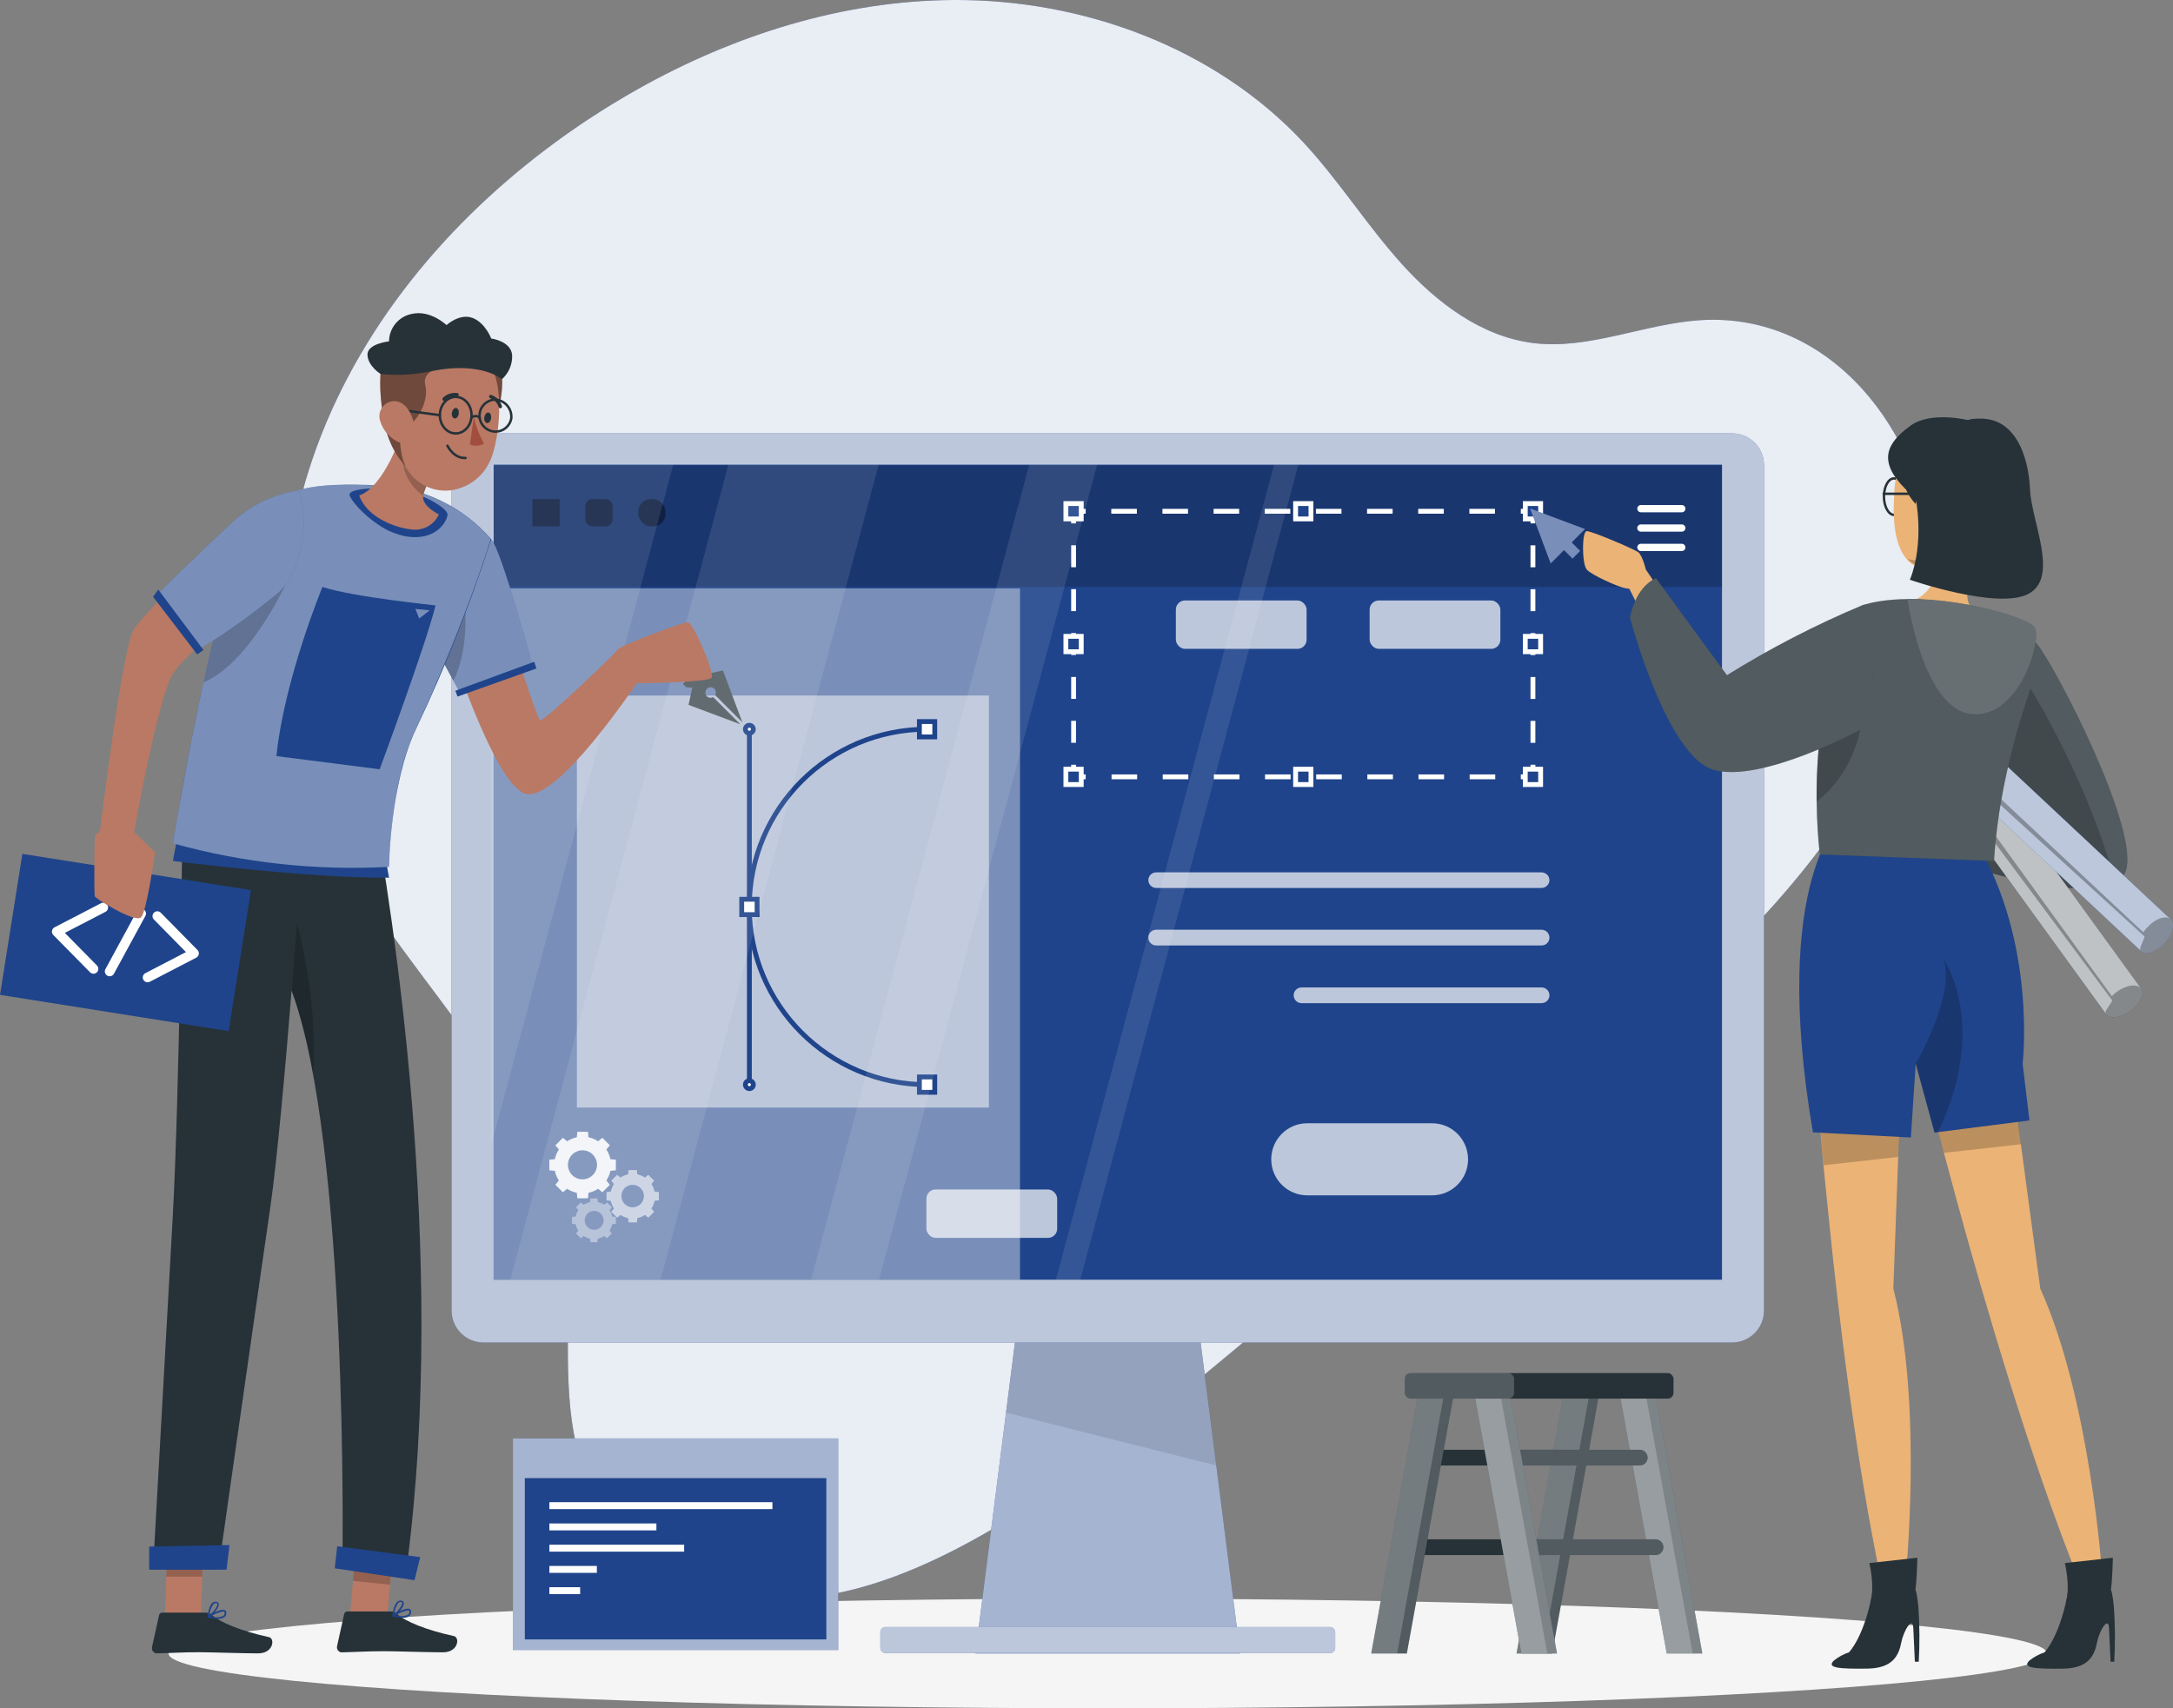 <?xml version="1.0" encoding="UTF-8"?>
<svg id="Layer_1" data-name="Layer 1" xmlns="http://www.w3.org/2000/svg" viewBox="0 0 448.57 352.64">
  <rect x="0" y="0" width="448.57" height="352.64" fill="#808080" stroke="none"/>
  <defs>
    <style>
      .cls-1, .cls-2, .cls-3, .cls-4, .cls-5, .cls-6 {
        stroke: #fff;
      }

      .cls-1, .cls-2, .cls-4, .cls-7, .cls-8, .cls-6 {
        stroke-miterlimit: 10;
      }

      .cls-1, .cls-9 {
        fill: #1f448b;
      }

      .cls-10, .cls-11, .cls-12, .cls-13, .cls-14, .cls-15, .cls-8, .cls-16, .cls-17 {
        fill: #fff;
      }

      .cls-2 {
        stroke-dasharray: 0 0 5.28 5.28;
      }

      .cls-2, .cls-3, .cls-4, .cls-7, .cls-18, .cls-5, .cls-6 {
        fill: none;
      }

      .cls-3 {
        stroke-width: 1.5px;
      }

      .cls-3, .cls-18, .cls-5 {
        stroke-linecap: round;
        stroke-linejoin: round;
      }

      .cls-19 {
        fill: #a24e3f;
      }

      .cls-20 {
        fill: #f5f5f5;
      }

      .cls-21 {
        fill: #ebb376;
      }

      .cls-11, .cls-12, .cls-22, .cls-13, .cls-23, .cls-14, .cls-24, .cls-15, .cls-25, .cls-16, .cls-17 {
        isolation: isolate;
      }

      .cls-11, .cls-22 {
        opacity: .3;
      }

      .cls-12 {
        opacity: .5;
      }

      .cls-7, .cls-8 {
        stroke: #1f448b;
      }

      .cls-13 {
        opacity: .6;
      }

      .cls-23, .cls-26, .cls-17 {
        opacity: .2;
      }

      .cls-18 {
        stroke: #263238;
        stroke-width: .5px;
      }

      .cls-5 {
        stroke-width: 2px;
      }

      .cls-14 {
        opacity: .7;
      }

      .cls-27, .cls-24 {
        opacity: .1;
      }

      .cls-15, .cls-25 {
        opacity: .4;
      }

      .cls-28 {
        fill: #b97964;
      }

      .cls-16 {
        opacity: .9;
      }

      .cls-6 {
        stroke-dasharray: 0 0 4.53 4.53;
      }

      .cls-29 {
        fill: #263238;
      }
    </style>
  </defs>
  <g id="freepik--background-simple--inject-20">
    <path class="cls-9" d="M131.6,18.43C151.54,7.22,173.92,.15,196.73,0c26.76-.18,54,9.77,72.28,29.34,7.37,7.91,13.16,17.17,20.4,25.19s16.48,15,27.21,16.3c11.54,1.37,22.8-4,34.4-4.74,27-1.7,45.94,23.23,47.62,48.12,2,29.58-19.85,60.34-39.55,80.09-23.9,23.95-51.86,43.2-78.68,63.63-26.13,19.89-49.8,43.42-78.66,59.49-12.56,7-26.36,12.6-40.74,12.74-21.82,.22-38.74-12.92-42.59-34.45-2.39-13.36-.07-26.94-2.27-40.34-5.45-33.08-36-55.94-49.6-86.58-11.37-25.56-10.06-55.83,.83-81.6s30.76-47.17,54.11-62.59c3.29-2.17,6.67-4.23,10.11-6.17Z"/>
    <path class="cls-16" d="M131.6,18.43C151.54,7.22,173.92,.15,196.73,0c26.76-.18,54,9.77,72.28,29.34,7.37,7.91,13.16,17.17,20.4,25.19s16.48,15,27.21,16.3c11.54,1.37,22.8-4,34.4-4.74,27-1.7,45.94,23.23,47.62,48.12,2,29.58-19.85,60.34-39.55,80.09-23.9,23.95-51.86,43.2-78.68,63.63-26.13,19.89-49.8,43.42-78.66,59.49-12.56,7-26.36,12.6-40.74,12.74-21.82,.22-38.74-12.92-42.59-34.45-2.39-13.36-.07-26.94-2.27-40.34-5.45-33.08-36-55.94-49.6-86.58-11.37-25.56-10.06-55.83,.83-81.6s30.76-47.17,54.11-62.59c3.29-2.17,6.67-4.23,10.11-6.17Z"/>
  </g>
  <g id="freepik--Shadow--inject-20">
    <ellipse id="freepik--path--inject-20" class="cls-20" cx="228.68" cy="341.32" rx="193.89" ry="11.32"/>
  </g>
  <g id="freepik--Ladder--inject-20">
    <polygon class="cls-29" points="313.06 341.32 320.41 341.32 330.41 286.08 323.06 286.08 313.06 341.32"/>
    <polygon class="cls-17" points="313.06 341.32 320.41 341.32 330.41 286.08 323.06 286.08 313.06 341.32"/>
    <polygon class="cls-17" points="313.06 341.32 318.41 341.32 328.41 286.08 323.06 286.08 313.06 341.32"/>
    <path class="cls-29" d="M292.37,302.51h29.39c.89,0,1.61-.71,1.62-1.6,0,0,0-.01,0-.02h0c0-.89-.71-1.61-1.6-1.62,0,0-.01,0-.02,0h-29.39c-.89,0-1.61,.71-1.62,1.6,0,0,0,.01,0,.02h0c0,.89,.71,1.61,1.6,1.62,0,0,.01,0,.02,0Z"/>
    <path class="cls-29" d="M289.1,321.01h29.4c.9,0,1.62-.73,1.62-1.63h0c0-.89-.73-1.61-1.62-1.62h-29.4c-.89,0-1.61,.73-1.62,1.62h0c0,.9,.72,1.62,1.62,1.63Z"/>
    <polygon class="cls-29" points="283.06 341.32 290.41 341.32 300.41 286.08 293.06 286.08 283.06 341.32"/>
    <polygon class="cls-17" points="283.06 341.32 290.41 341.32 300.41 286.08 293.06 286.08 283.06 341.32"/>
    <polygon class="cls-17" points="283.06 341.32 288.41 341.32 298.41 286.08 293.06 286.08 283.06 341.32"/>
    <polygon class="cls-29" points="351.41 341.32 344.06 341.32 334.06 286.08 341.41 286.08 351.41 341.32"/>
    <polygon class="cls-15" points="351.41 341.32 344.06 341.32 334.06 286.08 341.41 286.08 351.41 341.32"/>
    <polygon class="cls-17" points="349.41 341.32 344.06 341.32 334.06 286.08 339.41 286.08 349.41 341.32"/>
    <path class="cls-29" d="M338.5,302.51h-29.4c-.89,0-1.62-.73-1.62-1.62h0c0-.89,.73-1.62,1.62-1.62h29.4c.89,0,1.62,.73,1.62,1.62h0c0,.89-.73,1.62-1.62,1.62Z"/>
    <path class="cls-29" d="M341.76,321.01h-29.39c-.89,0-1.62-.73-1.62-1.62,0,0,0,0,0-.01h0c0-.89,.73-1.62,1.62-1.62h29.39c.89,0,1.62,.73,1.62,1.62h0c0,.89-.72,1.62-1.61,1.63,0,0,0,0-.01,0Z"/>
    <path class="cls-17" d="M338.5,302.51h-29.4c-.89,0-1.62-.73-1.62-1.62h0c0-.89,.73-1.62,1.62-1.62h29.4c.89,0,1.62,.73,1.62,1.62h0c0,.89-.73,1.62-1.62,1.62Z"/>
    <path class="cls-17" d="M341.76,321.01h-29.39c-.89,0-1.62-.73-1.62-1.62,0,0,0,0,0-.01h0c0-.89,.73-1.62,1.62-1.62h29.39c.89,0,1.62,.73,1.62,1.62h0c0,.89-.72,1.62-1.61,1.63,0,0,0,0-.01,0Z"/>
    <polygon class="cls-29" points="321.41 341.32 314.06 341.32 304.06 286.08 311.41 286.08 321.41 341.32"/>
    <polygon class="cls-15" points="321.41 341.32 314.06 341.32 304.06 286.08 311.41 286.08 321.41 341.32"/>
    <polygon class="cls-17" points="319.41 341.32 314.06 341.32 304.06 286.08 309.41 286.08 319.41 341.32"/>
    <rect class="cls-29" x="289.99" y="283.44" width="55.47" height="5.27" rx="1.19" ry="1.19"/>
    <rect class="cls-17" x="289.99" y="283.44" width="22.56" height="5.27" rx="1.19" ry="1.19"/>
  </g>
  <g id="freepik--Screen--inject-20">
    <rect class="cls-9" x="105.88" y="296.93" width="67.15" height="43.67"/>
    <rect class="cls-13" x="105.88" y="296.93" width="67.15" height="43.67"/>
    <rect class="cls-9" x="108.34" y="305.12" width="62.24" height="33.3"/>
    <rect class="cls-10" x="113.41" y="310.09" width="46.04" height="1.43"/>
    <rect class="cls-10" x="113.41" y="314.48" width="22.09" height="1.43"/>
    <rect class="cls-10" x="113.41" y="318.87" width="27.82" height="1.43"/>
    <rect class="cls-10" x="113.41" y="323.25" width="9.8" height="1.43"/>
    <rect class="cls-10" x="113.41" y="327.64" width="6.35" height="1.43"/>
  </g>
  <g id="freepik--Device--inject-20">
    <polygon class="cls-9" points="256.01 341.32 201.35 341.32 210.6 268.65 246.76 268.65 256.01 341.32"/>
    <polygon class="cls-13" points="256.01 341.32 201.35 341.32 207.68 291.6 210.61 268.65 246.75 268.65 251.07 302.51 256.01 341.32"/>
    <polygon class="cls-24" points="251.07 302.51 207.68 291.6 210.61 268.65 246.75 268.65 251.07 302.51"/>
    <path class="cls-9" d="M357.55,89.46H99.81c-3.64,0-6.59,2.95-6.59,6.59,0,0,0,0,0,.01v174.48c0,3.64,2.95,6.59,6.59,6.59H357.55c3.64,0,6.59-2.95,6.59-6.59V96.08c.02-3.64-2.92-6.6-6.56-6.62-.01,0-.02,0-.03,0Z"/>
    <path class="cls-14" d="M357.55,89.46H99.81c-3.64,0-6.59,2.95-6.59,6.59,0,0,0,0,0,.01v174.48c0,3.64,2.95,6.59,6.59,6.59H357.55c3.64,0,6.59-2.95,6.59-6.59V96.08c.02-3.64-2.92-6.6-6.56-6.62-.01,0-.02,0-.03,0Z"/>
    <rect class="cls-9" x="101.9" y="95.92" width="253.57" height="168.25"/>
    <rect class="cls-9" x="181.73" y="335.86" width="93.89" height="5.37" rx="1.04" ry="1.04"/>
    <rect class="cls-14" x="181.73" y="335.86" width="93.89" height="5.37" rx="1.04" ry="1.04"/>
    <rect class="cls-23" x="101.9" y="96.08" width="253.57" height="25.08"/>
    <rect class="cls-15" x="101.9" y="121.46" width="108.66" height="142.71"/>
    <polyline class="cls-4" points="316.44 157.86 316.44 160.36 313.94 160.36"/>
    <line class="cls-2" x1="308.66" y1="160.36" x2="226.76" y2="160.36"/>
    <polyline class="cls-4" points="224.12 160.36 221.62 160.36 221.62 157.86"/>
    <line class="cls-6" x1="221.62" y1="153.33" x2="221.62" y2="110.3"/>
    <polyline class="cls-4" points="221.62 108.04 221.62 105.54 224.12 105.54"/>
    <line class="cls-2" x1="229.4" y1="105.54" x2="311.3" y2="105.54"/>
    <polyline class="cls-4" points="313.94 105.54 316.44 105.54 316.44 108.04"/>
    <line class="cls-6" x1="316.44" y1="112.57" x2="316.44" y2="155.6"/>
    <rect class="cls-1" x="314.86" y="103.95" width="3.17" height="3.17"/>
    <rect class="cls-1" x="314.86" y="158.78" width="3.17" height="3.17"/>
    <rect class="cls-1" x="220.03" y="103.95" width="3.17" height="3.17"/>
    <rect class="cls-1" x="220.03" y="158.78" width="3.17" height="3.17"/>
    <rect class="cls-1" x="267.45" y="103.95" width="3.17" height="3.17"/>
    <rect class="cls-1" x="267.45" y="158.78" width="3.17" height="3.17"/>
    <rect class="cls-1" x="314.86" y="131.36" width="3.17" height="3.17"/>
    <rect class="cls-1" x="220.03" y="131.36" width="3.17" height="3.17"/>
    <rect class="cls-14" x="282.73" y="123.95" width="26.99" height="9.99" rx="1.89" ry="1.89"/>
    <rect class="cls-14" x="242.73" y="123.95" width="26.99" height="9.99" rx="1.89" ry="1.89"/>
    <rect class="cls-14" x="191.24" y="245.54" width="26.99" height="9.99" rx="1.89" ry="1.89"/>
    <line class="cls-3" x1="338.73" y1="105" x2="347.17" y2="105"/>
    <line class="cls-3" x1="338.73" y1="109" x2="347.17" y2="109"/>
    <line class="cls-3" x1="338.73" y1="113" x2="347.17" y2="113"/>
    <rect class="cls-12" x="119.09" y="143.58" width="85.05" height="85.05"/>
    <line class="cls-7" x1="154.69" y1="150.53" x2="154.69" y2="223.9"/>
    <path class="cls-7" d="M191.37,223.9h0c-20.26,0-36.69-16.43-36.69-36.69h0c0-20.26,16.42-36.68,36.68-36.68h0"/>
    <rect class="cls-8" x="189.79" y="148.95" width="3.17" height="3.17"/>
    <rect class="cls-8" x="189.79" y="222.31" width="3.17" height="3.17"/>
    <rect class="cls-8" x="153.11" y="185.63" width="3.17" height="3.17"/>
    <path class="cls-8" d="M155.51,150.53c0,.45-.37,.82-.82,.82s-.82-.37-.82-.82,.37-.82,.82-.82c.45,0,.81,.37,.82,.82Z"/>
    <path class="cls-8" d="M155.51,223.9c0,.45-.37,.82-.82,.82-.45,0-.82-.37-.82-.82,0-.45,.36-.81,.81-.82,.45,0,.82,.36,.83,.81,0,0,0,0,0,.01Z"/>
    <path class="cls-14" d="M295.61,246.75h-25.75c-4.11,0-7.44-3.33-7.44-7.44h0c0-4.11,3.33-7.44,7.44-7.44h25.75c4.11,0,7.44,3.33,7.44,7.44h0c0,4.11-3.33,7.44-7.44,7.44h0Z"/>
    <path class="cls-14" d="M318.23,183.3h-79.55c-.9,0-1.63-.73-1.63-1.63h0c.02-.89,.74-1.6,1.63-1.59h79.54c.89,0,1.62,.72,1.63,1.61,0,0,0,0,0,.01h0c-.02,.88-.74,1.59-1.62,1.6Z"/>
    <path class="cls-14" d="M318.23,195.17h-79.55c-.89,0-1.62-.72-1.63-1.61,0,0,0,0,0-.01h0c0-.9,.73-1.63,1.63-1.63h79.54c.9,0,1.63,.73,1.63,1.63h0c0,.89-.73,1.62-1.62,1.62h0Z"/>
    <path class="cls-14" d="M318.23,207.08h-49.55c-.9,0-1.62-.72-1.63-1.62h0c0-.9,.73-1.63,1.63-1.63h49.54c.9,0,1.63,.73,1.63,1.63h0c0,.89-.73,1.61-1.62,1.62Z"/>
    <rect class="cls-25" x="109.91" y="103.03" width="5.62" height="5.62"/>
    <rect class="cls-25" x="120.83" y="103.03" width="5.62" height="5.62" rx="1.44" ry="1.44"/>
    <rect class="cls-25" x="131.76" y="103.03" width="5.62" height="5.62" rx="2.57" ry="2.57"/>
    <path class="cls-16" d="M127.13,241.58v-2.19l-1.12-.1c-.16-.71-.44-1.39-.84-2l.72-.87-1.55-1.55-.87,.72c-.61-.4-1.29-.68-2-.84l-.1-1.12h-2.19l-.11,1.12c-.71,.16-1.39,.45-2,.84l-.87-.72-1.55,1.55,.72,.87c-.4,.61-.69,1.29-.84,2l-1.13,.1v2.19l1.13,.11c.15,.71,.44,1.39,.84,2l-.72,.88,1.55,1.54,.87-.72c.61,.4,1.29,.69,2,.84l.11,1.13h2.19l.1-1.13c.71-.15,1.39-.44,2-.84l.87,.72,1.55-1.54-.72-.88c.4-.61,.68-1.29,.84-2l1.12-.11Zm-6.89,1.87c-1.66,0-3-1.34-3-3s1.34-3,3-3,3,1.34,3,3-1.34,3-3,3Z"/>
    <path class="cls-13" d="M136.01,247.76v-1.68l-.88-.09c-.12-.56-.34-1.1-.66-1.58l.56-.69-1.21-1.21-.68,.57c-.48-.32-1.02-.54-1.59-.66l-.08-.89h-1.72l-.08,.89c-.57,.12-1.11,.34-1.59,.66l-.68-.57-1.22,1.21,.57,.69c-.32,.48-.54,1.02-.66,1.58l-.88,.09v1.71l.88,.09c.12,.56,.34,1.1,.66,1.58l-.57,.69,1.22,1.21,.68-.57c.48,.32,1.02,.54,1.59,.66l.08,.88h1.72l.08-.88c.57-.12,1.11-.34,1.59-.66l.68,.57,1.21-1.21-.56-.69c.32-.48,.54-1.02,.66-1.58l.88-.12Zm-5.4,1.47c-1.29,0-2.33-1.03-2.34-2.32,0-1.29,1.03-2.33,2.32-2.34,1.29,0,2.33,1.03,2.34,2.32,0,0,0,0,0,0,0,1.28-1.03,2.32-2.31,2.33,0,0,0,0-.01,0h0Z"/>
    <path class="cls-15" d="M127.13,252.63v-1.44l-.74-.07c-.1-.47-.29-.92-.55-1.33l.48-.57-1-1-.58,.47c-.41-.26-.86-.45-1.33-.55l-.07-.74h-1.46l-.07,.74c-.47,.1-.92,.29-1.33,.55l-.58-.47-1,1,.48,.57c-.26,.41-.45,.86-.55,1.33l-.75,.07v1.44l.75,.07c.1,.48,.28,.93,.55,1.34l-.48,.57,1,1,.58-.48c.4,.27,.85,.46,1.33,.56l.07,.74h1.44l.07-.74c.48-.1,.93-.29,1.33-.56l.58,.48,1-1-.48-.57c.27-.41,.45-.86,.55-1.34l.76-.07Zm-4.53,1.23c-1.08-.03-1.93-.92-1.9-2,.03-1.08,.92-1.93,2-1.9,1.06,.03,1.9,.89,1.9,1.95,0,1.08-.87,1.95-1.95,1.95-.02,0-.03,0-.05,0Z"/>
    <polygon class="cls-9" points="315.86 104.97 320.1 116.31 327.19 109.21 315.86 104.97"/>
    <rect class="cls-9" x="322.53" y="110.28" width="2.24" height="4.97" transform="translate(15.06 261.88) rotate(-45)"/>
    <polygon class="cls-15" points="327.19 109.21 315.86 104.97 320.1 116.31 322.86 113.55 324.61 115.31 326.19 113.73 324.44 111.97 327.19 109.21"/>
    <path class="cls-29" d="M142.14,145.5l10.67,4-5.59-5.59c-.43,.24-.96,.17-1.31-.17-.43-.43-.43-1.13,0-1.56s1.13-.43,1.56,0c.34,.35,.41,.88,.17,1.31l5.59,5.59-4-10.67-3.54,.78-.13-1.27-.67-.67-3.92,3.92,.67,.67,1.28,.13-.78,3.53Z"/>
    <path class="cls-17" d="M142.14,145.5l10.67,4-5.59-5.59c-.43,.24-.96,.17-1.31-.17-.43-.43-.43-1.13,0-1.56s1.13-.43,1.56,0c.34,.35,.41,.88,.17,1.31l5.59,5.59-4-10.67-3.54,.78-.13-1.27-.67-.67-3.92,3.92,.67,.67,1.28,.13-.78,3.53Z"/>
    <g class="cls-27">
      <polygon class="cls-10" points="138.98 95.92 101.4 236.34 101.4 95.92 138.98 95.92"/>
      <polygon class="cls-10" points="181.39 95.92 136.36 264.17 105.34 264.17 150.36 95.92 181.39 95.92"/>
      <polygon class="cls-10" points="226.49 95.92 181.46 264.17 167.43 264.17 212.46 95.92 226.49 95.92"/>
      <polygon class="cls-10" points="268.02 95.92 222.99 264.17 217.97 264.17 263 95.92 268.02 95.92"/>
    </g>
  </g>
  <g id="freepik--character-2--inject-20">
    <path class="cls-29" d="M420.58,133.08c3.55,4.09,21.61,38.88,18.12,47s-32.43-1.24-32.43-1.24l1.73-11.47s11.24,.4,12.32-.67-15.21-17.33-15.21-17.33l15.47-16.29Z"/>
    <g class="cls-26">
      <path class="cls-10" d="M438.68,180.08c-.43,.94-1.18,1.7-2.11,2.14h0l-.58,.26h-.08c-.18,.08-.36,.14-.55,.19-.81,.26-1.65,.44-2.5,.52l-.73,.07c-.36,0-.72,.05-1.09,.06h-1c-9.7,0-23.81-4.55-23.81-4.55l1.73-11.47s11.24,.4,12.32-.67c.26-.26-.51-1.42-1.82-3h0c-3.18-3.91-9.55-10.42-12.18-13.08l-1.19-1.2,15.49-16.27c3.55,4.05,21.61,38.84,18.1,47Z"/>
    </g>
    <path class="cls-23" d="M436.59,182.19h0l-.58,.26h-.08c-.18,.08-.36,.14-.55,.19-.81,.26-1.65,.44-2.5,.52l-.73,.07c-.36,0-.72,.05-1.09,.06h-1c-9.7,0-23.81-4.55-23.81-4.55l1.73-11.47s12.66,1.07,13.74,0h0c.2-.42-1.2-1.84-3.27-3.65h0c-3.18-3.91-9.55-10.42-12.18-13.08l7.32-7.82,5.57-.6s12.33,19.96,17.43,40.07Z"/>
    <path class="cls-29" d="M384.09,131.9c-2,1.45-3,3.51-2.2,4.6l52.84,72.85c.79,1.09,3.06,.79,5.06-.66s3-3.52,2.2-4.6l-52.84-72.86c-.79-1.08-3.05-.79-5.06,.67Z"/>
    <path class="cls-14" d="M389.15,131.23l52.84,72.85c.79,1.08-.2,3.14-2.2,4.6s-4.27,1.74-5.05,.66l-52.84-72.86c-.41-.78-.34-1.72,.19-2.42,.27-.48,.61-.92,1-1.31,.31-.32,.64-.6,1-.86,2.01-1.44,4.27-1.74,5.06-.66Z"/>
    <path class="cls-22" d="M441.99,204.08c.79,1.08-.2,3.14-2.2,4.6s-4.27,1.74-5.05,.66c-.44-.6,.65-1.51,1.29-2.82l-53.94-72.44c.27-.48,.61-.92,1-1.31l52.85,72.86c.31-.32,.64-.61,1-.87,2-1.46,4.26-1.76,5.05-.68Z"/>
    <path class="cls-9" d="M377.55,129.88c-1.69,1.8-2.27,4-1.29,4.93l65.7,61.51c1,.92,3.15,.2,4.84-1.61s2.27-4,1.29-4.94l-65.7-61.51c-.98-.91-3.15-.18-4.84,1.62Z"/>
    <path class="cls-14" d="M382.39,128.27l65.7,61.51c1,.91,.4,3.12-1.29,4.93s-3.86,2.52-4.84,1.61l-65.7-61.51c-.55-.69-.65-1.63-.27-2.42,.18-.52,.43-1.02,.74-1.48,.25-.35,.52-.69,.82-1,1.69-1.83,3.86-2.56,4.84-1.64Z"/>
    <path class="cls-22" d="M448.09,189.78c1,.91,.4,3.12-1.29,4.93s-3.86,2.52-4.84,1.61c-.54-.51,.36-1.6,.74-3l-66.71-60.91c.18-.52,.43-1.02,.74-1.48l65.71,61.52c.24-.36,.51-.69,.81-1,1.69-1.87,3.86-2.59,4.84-1.67Z"/>
    <path class="cls-21" d="M393.34,326.18l-5,.08c-5.09-23.91-8.69-53.5-10.93-75.82-.35-3.5-.67-6.81-1-9.9-.13-1.47-.26-2.88-.38-4.24-.6-6.71-1-12-1.26-15.32-.18-2.4-.27-3.72-.27-3.72h18.18l-.17,4.61-.6,15.21-.06,1.74-.38,10.05-.63,17.11c6.21,24.1,2.5,60.2,2.5,60.2Z"/>
    <path class="cls-21" d="M433.94,324.9l-4.93,.93c-9.87-24.67-19.14-56.26-25.17-78.33-.93-3.42-1.79-6.62-2.56-9.52,0-.15-.07-.29-.11-.43-1.52-5.76-2.69-10.35-3.42-13.26l-.87-3.53,17.8-3.08,1,7.5,1.49,11,.29,2.16,1,7.51,2.71,20.14c10.28,22.7,12.77,58.91,12.77,58.91Z"/>
    <path class="cls-23" d="M417.22,236.2l-15.94,1.78c0-.15-.07-.29-.11-.43-1.52-5.76-2.69-10.35-3.42-13.26l18,.89,1.47,11.02Z"/>
    <path class="cls-23" d="M392.47,221.87l-.56,15.21-.06,1.74-15.4,1.71c-.13-1.47-.26-2.88-.38-4.24-.6-6.71-1-12-1.26-15.32l17.66,.9Z"/>
    <path class="cls-29" d="M378.55,342.8c.93-.76,1.99-1.34,3.13-1.72h0s3.41-3.38,5.06-13.56l4.46-1.17c1.55-.37,3.17,.26,4.06,1.59,.12,.18,.22,.38,.28,.59,.23,1.09,.39,2.2,.48,3.31,.25,3.72,.27,7.46,.07,11.18h-.81l-.32-7c-.12-2.39-1.95,.41-2.47,3s-1.63,5.29-6.85,5.42c-6.1,.09-8.63-.15-7.09-1.64Z"/>
    <path class="cls-29" d="M395.42,328.08c.29-2.38,.38-6.52,.38-6.52l-9.92,1.1s1.2,4.71,.21,8.25c5-1.37,9.33-2.83,9.33-2.83Z"/>
    <path class="cls-29" d="M418.91,342.8c.93-.75,1.99-1.33,3.13-1.71h0s3.41-3.38,5.05-13.56l4.47-1.17c1.55-.37,3.17,.26,4.06,1.59,.12,.18,.22,.38,.28,.59,.23,1.09,.39,2.2,.48,3.31,.25,3.72,.27,7.46,.06,11.18h-.76l-.32-7c-.12-2.39-1.95,.41-2.47,3s-1.63,5.29-6.86,5.42c-6.13,.08-8.66-.16-7.12-1.65Z"/>
    <path class="cls-29" d="M435.77,328.08c.3-2.38,.39-6.52,.39-6.52l-9.92,1.1s1.2,4.71,.21,8.25c5-1.37,9.32-2.83,9.32-2.83Z"/>
    <path class="cls-9" d="M418.94,231.29l-18.87,2.41-.73,.09-3.88-14.22-1,15.24-20.22-1.06c-9-52.87,6.39-65.36,6.39-65.36l27.43,5.52c12.42,21.12,9.47,45.66,9.47,45.66l1.41,11.72Z"/>
    <path class="cls-18" d="M392.96,102.52c0,2.08-.92,3.76-2,3.76s-2.06-1.68-2.06-3.76,.92-3.76,2.06-3.76,2,1.68,2,3.76Z"/>
    <path class="cls-21" d="M406.51,115.08c-.07,.07-.15,.13-.24,.18-1.14,.87-2.44,1.51-3.83,1.87-4.05,.94-6.82,.38-8.63-1.45h0c-2.53-2.75-3.16-7.62-2.8-13.5,.06-2.34,.49-4.65,1.28-6.86v-.11s.06-.17,.1-.25c1.01-2.53,3.23-4.37,5.9-4.89,1.14-.25,2.3-.39,3.47-.39,11.47-.09,13.53,18.89,4.75,25.4Z"/>
    <path class="cls-23" d="M406.27,115.29c-1.15,.82-2.45,1.4-3.83,1.71-4.05,.94-6.82,.25-8.63-1.61,2.42,.6,4.98,.39,7.27-.6,1.72-.63,3.63-.45,5.19,.5Z"/>
    <path class="cls-21" d="M407.43,125.64c.71,3.26-3.52,4.59-3.52,4.59-6.91-3-8.19-6.63-8.19-6.63,5.77-3,4.1-11.51,4.1-11.51l1.17,.58,8.23,1.61s-2.28,4.38-2.58,5.38h0c-1.56,5.25,.79,5.98,.79,5.98Z"/>
    <path class="cls-29" d="M392.28,95.27s-.63,8,7,11.49c0,0,3.27,8.35,8.08,8.46,6.57,.16,12.35-9.17,10.08-18.68-2.97-12.34-21.66-13.34-25.16-1.27Z"/>
    <path class="cls-21" d="M395.4,104.45c0-1.25,1-3.36,3-3.07s3.14,5.27-1.82,6.38c-.75,.16-1.18-.68-1.18-3.31Z"/>
    <path class="cls-29" d="M406.27,86.73s-7.66-1.94-11.9,1.15c-4.95,3.6-6.83,7.32-1,13.1,0,0,12.87-4.17,17.15-3.29,2.5,.5,4.96,1.22,7.34,2.13,.93-8.5-7.31-14.83-11.59-13.09Z"/>
    <path class="cls-29" d="M395.4,102.52s2,9.26-1.14,17.16c0,0,18.2,6.31,24.53,2.88s.53-14.94,.26-21.58-3.15-16.45-12.78-14.25-10.87,15.79-10.87,15.79Z"/>
    <line class="cls-18" x1="388.85" y1="101.93" x2="396.54" y2="101.93"/>
    <path class="cls-23" d="M400.07,233.7l-.73,.09-3.88-14.22s8.32-14.21,5.72-21.61c.37,.52,9.33,13.81-1.11,35.74Z"/>
    <path class="cls-29" d="M384.49,124.92s9.15-3.26,22.94,.72,14.31,9.85,14.31,9.85c0,0-8.74,19.81-10.12,42.24l-35.94-1.34s-4.29-31.66,8.81-51.47Z"/>
    <path class="cls-17" d="M421.74,135.49s-8.74,19.81-10.12,42.24l-35.94-1.34c-.43-3.65-.65-7.32-.66-11-.07-5.38,.26-10.76,1-16.09,1.2-8.3,3.67-17.16,8.47-24.42,0,0,9.15-3.26,22.94,.72s14.31,9.89,14.31,9.89Z"/>
    <path class="cls-23" d="M383.99,150.69s-1.49,9.12-9,14.74c-.07-5.38,.26-10.76,1-16.09l8,1.35Z"/>
    <path class="cls-21" d="M344.28,124.29l-4.53-6.72s-.69-2.92-1.57-3.58-9.58-4.37-10.63-4.35-1,6.78,0,7.93,6.54,3.61,8,3.86,.74,0,.74,0l4,8,3.99-5.14Z"/>
    <path class="cls-29" d="M384.49,124.92c-9.7,4.06-19.07,8.9-28,14.46l-14.63-20s-3.94,1.22-5.4,8.08c0,0,7.51,28.61,17.27,31.45s30.28-8.27,30.28-8.27c0,0,5.94-14.86,.48-25.72Z"/>
    <path class="cls-17" d="M384.49,124.92c-9.7,4.06-19.07,8.9-28,14.46l-14.63-20s-3.94,1.22-5.4,8.08c0,0,7.51,28.61,17.27,31.45s30.28-8.27,30.28-8.27c0,0,5.94-14.86,.48-25.72Z"/>
    <path class="cls-29" d="M393.74,123.66s3.19,22.84,13.3,23.76,14.64-16,12.93-18-14.74-5.91-26.23-5.76Z"/>
    <path class="cls-11" d="M393.74,123.66s3.19,22.84,13.3,23.76,14.64-16,12.93-18-14.74-5.91-26.23-5.76Z"/>
  </g>
  <g id="freepik--character-1--inject-20">
    <g id="freepik--group--inject-20">
      <polygon class="cls-28" points="34.04 333.75 41.45 333.75 42.06 316.59 34.65 316.59 34.04 333.75"/>
      <path class="cls-29" d="M42.47,332.89h-9c-.31,0-.57,.21-.63,.51l-1.46,6.59c-.13,.59,.24,1.17,.83,1.3,0,0,0,0,0,0h.24c2.91-.05,5-.23,8.68-.23,2.26,0,9,.24,12.16,.24s3.51-3.07,2.24-3.35c-5.71-1.25-10-3-11.83-4.61-.34-.3-.78-.46-1.24-.45Z"/>
      <path class="cls-9" d="M42.98,333.92c-.07-.02-.12-.08-.13-.15-.01-.07,.02-.14,.08-.17,.27-.17,2.66-1.64,3.48-1.22,.19,.09,.31,.28,.3,.49,.06,.36-.09,.72-.37,.94-.41,.29-.92,.42-1.42,.38-.65-.02-1.3-.11-1.94-.27Zm.51-.25c.86,.29,1.81,.25,2.64-.13,.18-.16,.26-.39,.23-.63,0-.14-.06-.21-.11-.21-.07-.04-.15-.05-.23-.05-.9,.18-1.76,.52-2.53,1.02Z"/>
      <path class="cls-9" d="M42.93,333.95c-.05-.04-.08-.1-.08-.16,0-.1,.19-2.23,1-2.93,.2-.18,.47-.26,.74-.22,.27,0,.51,.19,.57,.46,.15,.78-1.33,2.41-2.1,2.83h-.08l-.05,.02Zm1.19-2.87c-.52,.67-.82,1.48-.87,2.32,.76-.58,1.7-1.81,1.61-2.29,0,0,0-.18-.26-.18h-.08c-.15,0-.29,.05-.4,.15Z"/>
      <polygon class="cls-23" points="34.65 316.6 42.06 316.6 41.74 325.45 34.33 325.45 34.65 316.6"/>
      <polygon class="cls-28" points="72.17 334.3 79.82 335.11 81.25 318.63 73.61 317.82 72.17 334.3"/>
      <path class="cls-29" d="M80.62,332.65h-8.94c-.3,0-.56,.21-.63,.51l-1.46,6.6c-.15,.58,.2,1.17,.77,1.32,0,0,.01,0,.02,0h.24c2.91-.05,5-.23,8.69-.23,2.25,0,9,.23,12.15,.23s3.51-3.07,2.24-3.35c-5.71-1.24-10-3-11.83-4.61-.34-.31-.79-.47-1.25-.47Z"/>
      <path class="cls-9" d="M81.13,333.68c-.07-.02-.12-.08-.13-.15-.02-.07,.02-.14,.09-.17,.26-.17,2.65-1.64,3.47-1.21,.19,.08,.31,.27,.3,.48,.05,.36-.09,.72-.36,.95-.42,.28-.93,.41-1.43,.37-.65-.02-1.3-.11-1.94-.27Zm.51-.24c.87,.29,1.81,.24,2.64-.14,.18-.16,.26-.39,.23-.63,0-.14-.06-.2-.11-.2-.07-.04-.14-.06-.22-.05-.89,.17-1.74,.52-2.5,1.02h-.04Z"/>
      <path class="cls-9" d="M81.09,333.72c-.06-.03-.09-.09-.09-.16,0-.11,.19-2.23,1.05-2.93,.21-.17,.47-.26,.74-.23,.28,0,.51,.19,.57,.46,.15,.79-1.33,2.42-2.1,2.83h-.08l-.09,.03Zm1.18-2.88c-.52,.66-.82,1.47-.87,2.31,.76-.57,1.7-1.81,1.61-2.29,0,0,0-.18-.26-.18h-.07c-.15,0-.3,.06-.41,.16Z"/>
      <polygon class="cls-23" points="73.61 317.82 81.25 318.63 80.5 327.13 72.86 326.32 73.61 317.82"/>
      <path class="cls-29" d="M37.68,166.13h39.33c3.73,20.41,15.43,92.62,7,157l-13.31-1.65s1.23-85.41-10.51-117c-1.35,16.9-3,34.88-4.35,44.45-3.42,23.55-10.74,75-10.74,75h-13.51s2.77-49.26,4.05-72.4c1.4-25.15,2.04-80.24,2.04-85.4Z"/>
      <polygon class="cls-9" points="85.57 326.19 69.1 323.74 69.61 319.18 86.74 321.43 85.57 326.19"/>
      <polygon class="cls-9" points="46.77 324.02 30.79 324.02 30.79 319.25 47.37 318.94 46.77 324.02"/>
      <path class="cls-23" d="M60.23,204.45c1.93,5.54,3.4,11.22,4.39,17,1.1-15-3.3-31-3.3-31l-1.09,14Z"/>
      <path class="cls-9" d="M36.59,172.97l-.9,4.75s27.51,3.56,44.62,3.46l-.6-3.26-43.12-4.95Z"/>
      <path class="cls-28" d="M92.42,131.84s9.51,30,16,32,23-22.79,23-22.79c0,0,14.83-.14,15.49-1.15s-3.85-11.46-4.93-11.47-14,4.85-14.49,5.67-15.32,15-16,14.58-6.32-18.25-6.32-18.25l-12.75,1.41Z"/>
      <path class="cls-28" d="M133.38,139.43c.12-.02,.23-.05,.35-.09l-.17-.11c-.05,.07-.11,.14-.18,.2Z"/>
      <path class="cls-9" d="M87.02,128.38l1.16,2.13,5.41,10,1.13,2.07,15.19-5.28s-6.32-23.58-8.51-26l-14.38,17.08Z"/>
      <path class="cls-15" d="M87.02,128.38l1.16,2.13,5.41,10,1.13,2.07,15.19-5.28s-6.32-23.58-8.51-26l-14.38,17.08Z"/>
      <path class="cls-23" d="M88.18,130.51l5.41,10c3.35-6.57,2.38-15.57,2.38-15.57l-7.79,5.57Z"/>
      <path class="cls-9" d="M101.4,111.31c-5.78-6.68-14.05-10.69-22.88-11.1-14.88-.7-19.56,.78-25,5.64-7.95,7.1-17.84,68.23-17.84,68.23,14.51,4.04,29.58,5.68,44.62,4.85,0,0,.18-17,5.55-28.41,6.05-12.71,11.24-25.81,15.55-39.21Z"/>
      <path class="cls-15" d="M35.68,174.08c14.51,4.04,29.58,5.68,44.62,4.86,0,0,0-2.1,.29-5.31,.12-1.52,.3-3.3,.55-5.22s.61-4.11,1-6.29c.24-1.17,.52-2.35,.82-3.52,.7-2.78,1.65-5.49,2.84-8.09,.66-1.4,1.3-2.79,1.92-4.15,1.07-2.38,2.09-4.69,3-6.9,2-4.65,3.7-8.9,5.12-12.62,1-2.67,1.9-5.06,2.63-7.11,.81-2.29,1.45-4.17,1.92-5.57,.61-1.85,.91-2.86,.91-2.86-.5-.62-1.03-1.21-1.6-1.77-5.58-5.5-12.96-8.8-20.78-9.3h-.5c-11.34-.53-16.75,.2-21.09,2.73-1.4,.84-2.71,1.82-3.91,2.92-1.13,1.22-2.02,2.65-2.62,4.2-1.85,4.3-3.37,8.73-4.54,13.26l-.66,2.43c-1,3.71-1.94,7.66-2.84,11.66-.26,1.14-.51,2.28-.76,3.41-.37,1.74-.74,3.47-1.09,5.18-.9,4.31-1.71,8.49-2.42,12.25-1,5.4-1.81,9.92-2.29,12.73-.33,1.98-.52,3.08-.52,3.08Zm43.7-73.3c1,.03,2,.1,3,.23,4,.54,10.15,3.75,10,5.27s-2.49,5.4-8.47,4.46c-2.08-.38-4.06-1.21-5.8-2.42-3.3-2.18-5.7-5.13-5.94-6.09-.3-1.15,3.58-1.54,7.22-1.43v-.02Z"/>
      <path class="cls-9" d="M66.56,121.16s-7.88,19.07-9.5,34.92l21.31,2.72s9.56-25.77,11.54-33.83c0-.02-17.02-1.72-23.35-3.81Z"/>
      <polygon class="cls-15" points="85.75 125.7 88.71 125.99 86.54 127.67 85.75 125.7"/>
      <path class="cls-28" d="M74.15,102.28c1.61,4.6,7.6,6.7,10.74,7,2.38,.37,4.71-.89,5.7-3.08,0,0-3.59-1.79-3.23-3.8,.25-1.23,.76-2.39,1.48-3.42,.37-.59,.78-1.15,1.22-1.69l-5.75-12.33c-1.28,5.34-5.21,15.6-10.16,17.32Z"/>
      <path class="cls-23" d="M84.08,90.65c-2.74,6,1.13,10.13,3.28,11.71,.25-1.23,.76-2.39,1.48-3.42l-4.76-8.29Z"/>
      <path class="cls-28" d="M103.36,74.64s1.84,10.16-3.46,14.23-5.84-14.91-5.84-14.91l9.3,.68Z"/>
      <path class="cls-25" d="M103.36,74.64s1.84,10.16-3.46,14.23-5.84-14.91-5.84-14.91l9.3,.68Z"/>
      <path class="cls-28" d="M84.41,97.42c2.43,3.39,6.82,4.73,10.73,3.29,2.48-.87,4.54-2.66,5.75-5,.17-.31,.32-.65,.47-1,2.48-6.31,3-21.71-3.68-21.14-5.52,.47-10.92-1.23-13.74,3.54-.81,1.36-1.28,2.89-1.38,4.46-.6,7.36-1.3,11.63,1.85,15.85Z"/>
      <path class="cls-29" d="M93.29,85.21c-.12,.58,.16,1.11,.55,1.17s.77-.39,.86-1-.17-1.11-.55-1.16-.77,.39-.86,.99Z"/>
      <path class="cls-29" d="M99.98,86.16c-.12,.58,.17,1.11,.55,1.17s.77-.39,.85-1-.16-1.11-.55-1.17-.77,.44-.85,1Z"/>
      <path class="cls-19" d="M97.81,86.15c.45,1.91,1.16,3.74,2.11,5.46-.91,.47-1.97,.52-2.92,.13l.81-5.59Z"/>
      <path class="cls-29" d="M91.53,82.75c.12,.04,.26,0,.35-.09,.62-.64,1.51-.95,2.39-.84,.19,.04,.38-.08,.42-.27,.04-.18-.07-.37-.26-.41,0,0,0,0-.01,0h0c-1.1-.16-2.22,.21-3,1-.13,.14-.13,.36,0,.5h0s.07,.08,.11,.11Z"/>
      <path class="cls-29" d="M103.18,84.26c.06,.02,.14,.02,.2,0,.18-.04,.28-.22,.24-.4,0,0,0-.02,0-.03h0c-.32-1.08-1.15-1.94-2.22-2.3-.18-.06-.37,.04-.43,.22,0,0,0,.01,0,.02h0c-.05,.18,.06,.38,.24,.43h0c.84,.31,1.48,.99,1.74,1.85,.04,.11,.13,.18,.24,.21Z"/>
      <path class="cls-18" d="M92.36,92s1.23,2.64,3.74,2.54"/>
      <path class="cls-28" d="M89.17,73.31l.1,3.26c-1.18,.43-1.83,1.7-1.49,2.91,.78,2.8-1.15,6.86-3.38,8.34,0,0,0-1.18-1-1s-1.31,6.32,.34,9.41c0,0-3.53-3.25-4.58-9.82-1-6.07-.81-9.92,0-12.83l10.01-.27Z"/>
      <path class="cls-25" d="M89.17,73.31l.1,3.26c-1.18,.43-1.83,1.7-1.49,2.91,.78,2.8-1.15,6.86-3.38,8.34,0,0,0-1.18-1-1s-1.31,6.32,.34,9.41c0,0-3.53-3.25-4.58-9.82-1-6.07-.81-9.92,0-12.83l10.01-.27Z"/>
      <path class="cls-29" d="M78.6,77.22c3.57,.35,7.17,.13,10.67-.65,10.07-2,14.36,1.7,14.36,1.7,1.41-1.27,2.18-3.1,2.09-5-.29-2.9-4.32-3.39-4.32-3.39,0,0-1.21-3.27-3.88-4.26s-5.35,1.49-5.35,1.49c0,0-3.33-3.22-7.21-2.3-2.69,.55-4.63,2.91-4.65,5.66,0,0-4.55,.46-4.45,2.8s2.74,3.95,2.74,3.95Z"/>
      <ellipse class="cls-18" cx="94.07" cy="85.7" rx="3.27" ry="3.77"/>
      <path class="cls-18" d="M105.56,86.26c-.26,1.8-1.93,3.06-3.74,2.8-1.8-.26-3.06-1.93-2.8-3.74,.23-1.62,1.62-2.83,3.26-2.83,1.94,.15,3.4,1.83,3.27,3.77Z"/>
      <path class="cls-18" d="M97.33,86.15s1.06-.66,1.69,.11"/>
      <path class="cls-18" d="M90.8,85.7l-5.73-.77c-.75-.1-1.51,.11-2.11,.57l-.25,.2"/>
      <path class="cls-28" d="M78.54,87.08c.57,1.76,1.82,3.22,3.47,4.06,2.19,1.09,3.75-.75,3.53-3.06-.2-2.06-1.57-5.16-4-5.28-1.72-.06-3.16,1.29-3.22,3.01-.01,.43,.06,.86,.22,1.27Z"/>
      <path class="cls-23" d="M42,140.87c9.44-3.92,16.9-20.11,16.9-20.11l-5.36-3.24-7.28,5.85-.66,2.43c-1,3.71-1.94,7.66-2.84,11.66-.26,1.14-.51,2.28-.76,3.41Z"/>
      <polygon class="cls-9" points="93.99 142.59 110.27 136.61 110.74 137.99 94.45 143.79 93.99 142.59"/>
      <rect class="cls-9" x="11.17" y="170.67" width="29.47" height="47.78" transform="translate(-170.31 189.67) rotate(-80.99)"/>
      <polyline class="cls-5" points="21.31 187.34 11.72 192.31 19.3 200"/>
      <polyline class="cls-5" points="30.47 201.77 40.05 196.8 32.48 189.11"/>
      <line class="cls-5" x1="22.64" y1="200.53" x2="29.14" y2="188.58"/>
      <path class="cls-28" d="M47.89,108.46s-17.79,17.85-20.21,21.32-7.06,41.94-7.06,41.94c0,0-1,.34-1.06,1.17s-.16,11.63,0,12.13,8.34,5.55,9.55,4.35,2.89-13.43,2.89-13.43l-4.32-4.22s5-28.33,8.17-32.92,16.09-14.41,16.09-14.41l-4.05-15.93Z"/>
      <path class="cls-9" d="M61.56,101.27c2.59,5.49,.62,17.05-4.16,21.13-5.06,4.19-10.4,8.03-16,11.47l-8.72-11.43s9.28-9.06,14.9-14.28c3.82-3.71,8.71-6.12,13.98-6.89Z"/>
      <path class="cls-15" d="M61.56,101.27c2.59,5.49,.62,17.05-4.16,21.13-5.06,4.19-10.4,8.03-16,11.47l-8.72-11.43s9.28-9.06,14.9-14.28c3.82-3.71,8.71-6.12,13.98-6.89Z"/>
      <polygon class="cls-9" points="32.68 121.71 31.6 123.18 40.71 135.09 42 134.17 32.68 121.71"/>
    </g>
  </g>
</svg>